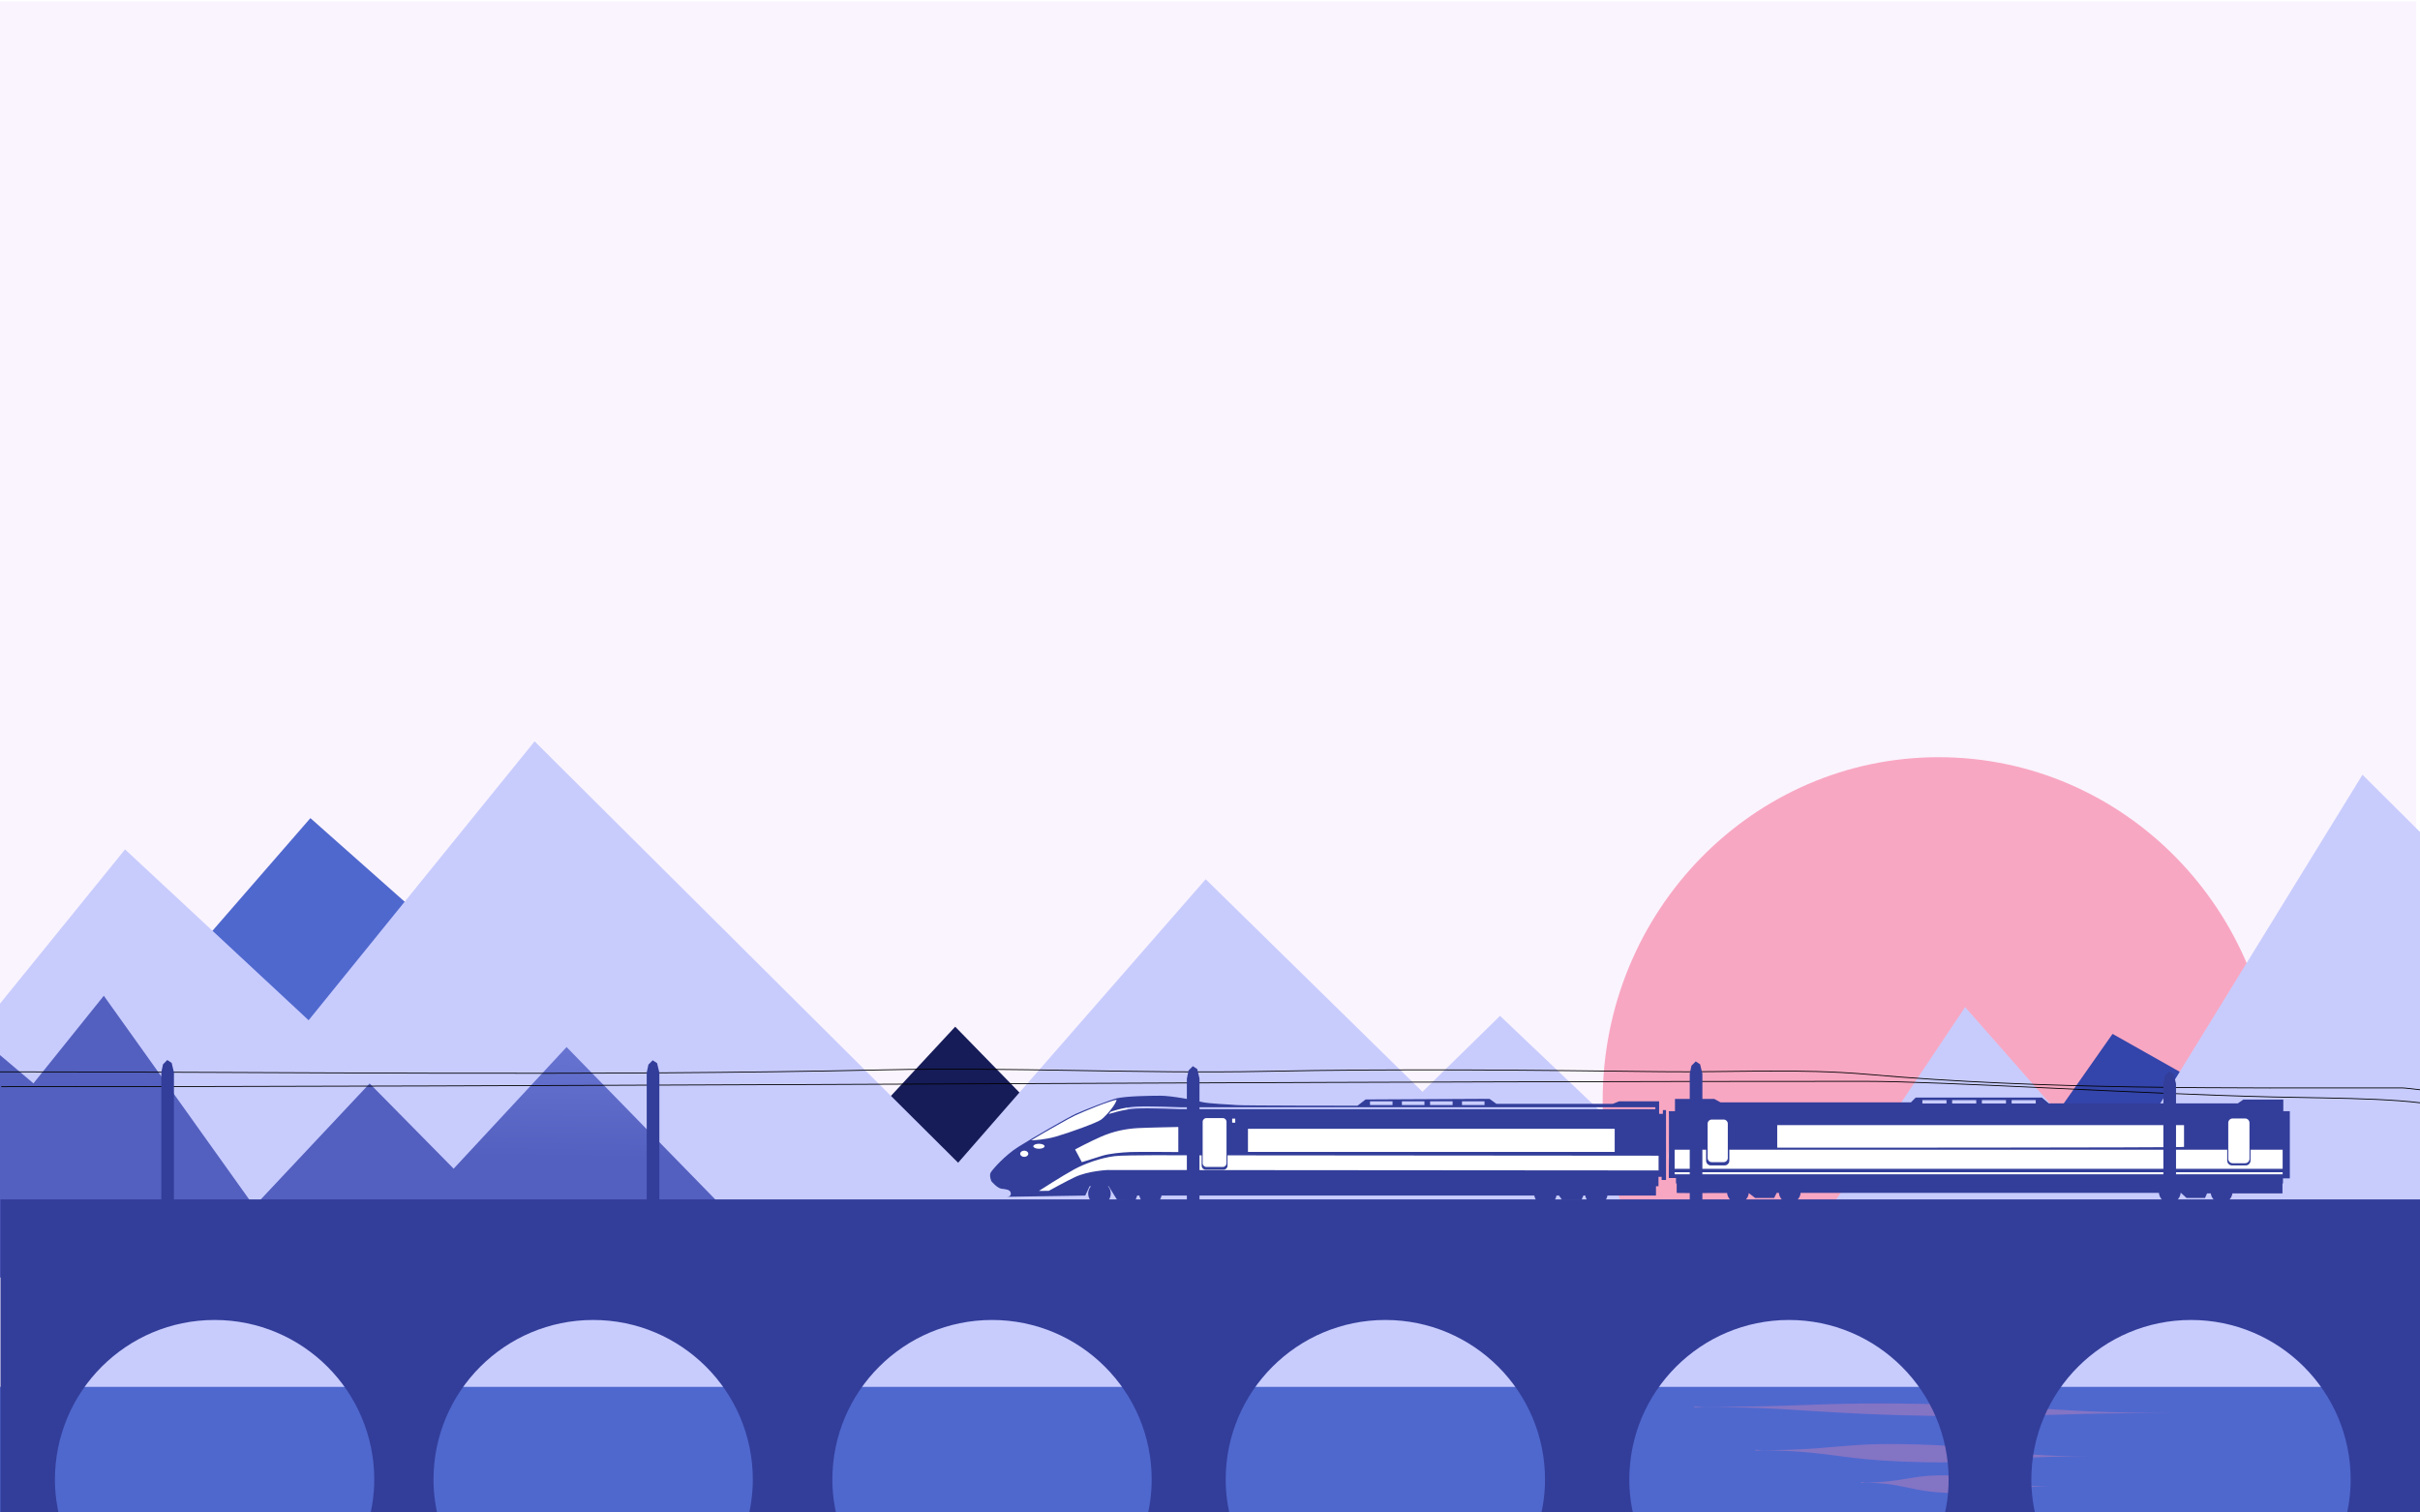 <?xml version="1.0" encoding="UTF-8" standalone="no"?>
<!DOCTYPE svg PUBLIC "-//W3C//DTD SVG 1.1//EN" "http://www.w3.org/Graphics/SVG/1.1/DTD/svg11.dtd">
<!-- Created with Vectornator (http://vectornator.io/) -->
<svg height="100%" stroke-miterlimit="10" style="fill-rule:nonzero;clip-rule:evenodd;stroke-linecap:round;stroke-linejoin:round;" version="1.1" viewBox="0 0 2880 1800" width="100%" xml:space="preserve" xmlns="http://www.w3.org/2000/svg" xmlns:vectornator="http://vectornator.io" xmlns:xlink="http://www.w3.org/1999/xlink">
<defs>
<linearGradient gradientTransform="matrix(1 0 0 1 -213.037 -57.761)" gradientUnits="userSpaceOnUse" id="LinearGradient" x1="886.26" x2="889.283" y1="1435.45" y2="1248.89">
<stop offset="0" stop-color="#5360bf"/>
<stop offset="1" stop-color="#6f7cd8"/>
</linearGradient>
<filter color-interpolation-filters="sRGB" filterUnits="userSpaceOnUse" height="55.629" id="Filter" width="618.046" x="1992.61" y="1650.15">
<feGaussianBlur in="SourceGraphic" result="Blur" stdDeviation="4"/>
</filter>
<filter color-interpolation-filters="sRGB" filterUnits="userSpaceOnUse" height="55.598" id="Filter_2" width="441.194" x="2065.45" y="1701.84">
<feGaussianBlur in="SourceGraphic" result="Blur" stdDeviation="4"/>
</filter>
<filter color-interpolation-filters="sRGB" filterUnits="userSpaceOnUse" height="52.891" id="Filter_3" width="272.177" x="2191.34" y="1740.38">
<feGaussianBlur in="SourceGraphic" result="Blur" stdDeviation="4"/>
</filter>
</defs>
<clipPath id="ArtboardFrame">
<rect height="1800" width="2880" x="0" y="0"/>
</clipPath>
<g clip-path="url(#ArtboardFrame)" id="Layer-3" vectornator:layerName="Layer 3">
<path d="M-7.67 1.663L2875.28 1.663L2875.28 1800.7L-7.67 1800.7L-7.67 1.663Z" fill="#faf4fe" fill-rule="nonzero" opacity="1" stroke="none"/>
<path d="M25.701 1530.73L2882.7 1530.73L2882.7 1699.45L25.701 1699.45L25.701 1530.73Z" fill="#c8ccfd" fill-rule="nonzero" opacity="1" stroke="none"/>
</g>
<g clip-path="url(#ArtboardFrame)" id="Layer-1" vectornator:layerName="Layer 1">
<path d="M-2.518 1650.52L2881.01 1650.52L2881.01 1806.48L-2.518 1806.48L-2.518 1650.52Z" fill="#4f68ce" fill-rule="nonzero" opacity="1" stroke="none"/>
</g>
<g clip-path="url(#ArtboardFrame)" id="Layer-5" vectornator:layerName="Layer 5">
<path d="M369.405 973.638L777.847 1335.82L373.594 1364.07L36.717 1356.3L369.405 973.638Z" fill="#4f68ce" fill-rule="nonzero" opacity="1" stroke="none"/>
<path d="M1136.78 1221.87L1169.73 1255.63L1323.74 1413.46L1128.06 1416.49L955.419 1417.16L1106.7 1254.26L1136.78 1221.87Z" fill="#161c58" fill-rule="nonzero" opacity="1" stroke="none"/>
<path d="M148.824 1010.87L677.354 1502.78L94.154 1493.25L-237.78 1487.66L148.824 1010.87Z" fill="#c8ccfd" fill-rule="nonzero" opacity="1" stroke="none"/>
<path d="M1434.86 1046.35L1935 1536.73L1351.8 1527.19L1019.87 1521.61L1179.88 1338.36L1434.86 1046.35Z" fill="#c8ccfd" fill-rule="nonzero" opacity="1" stroke="none"/>
<path d="M1785.18 1208.95L2217.05 1619.81L1702.12 1631.01L1369.11 1616.25L1785.18 1208.95Z" fill="#c8ccfd" fill-rule="nonzero" opacity="1" stroke="none"/>
<path d="M636.228 882.276L1209.42 1452.59L564.795 1452.5L175.086 1451.37L636.228 882.276Z" fill="#c8ccfd" fill-rule="nonzero" opacity="1" stroke="none"/>
<path d="M123.552 1185.04L344.798 1495.09L114.349 1480.24L-114.925 1481.87L123.552 1185.04Z" fill="#5360bf" fill-rule="nonzero" opacity="1" stroke="none"/>
<path d="M439.9 1289.44L640.378 1492.79L432.662 1503.66L245.911 1495.99L439.9 1289.44Z" fill="#5360bf" fill-rule="nonzero" opacity="1" stroke="none"/>
<path d="M674.289 1246.11L861.244 1437.7L665.565 1440.73L492.925 1441.4L674.289 1246.11Z" fill="url(#LinearGradient)" fill-rule="nonzero" opacity="1" stroke="none"/>
<path d="M-16.329 1241.82L178.579 1406.7L-25.532 1537.03L-254.806 1538.66L-16.329 1241.82Z" fill="#5360bf" fill-rule="nonzero" opacity="1" stroke="none"/>
</g>
<g clip-path="url(#ArtboardFrame)" id="Layer-4" vectornator:layerName="Layer 4">
<path d="M1907.32 1309.56C1907.32 1084 2086.34 901.144 2307.17 901.144C2528 901.144 2707.02 1084 2707.02 1309.56C2707.02 1535.13 2505.33 1547.34 2284.5 1547.34C2063.67 1547.34 1907.32 1535.13 1907.32 1309.56Z" fill="#f8a7c2" fill-rule="nonzero" opacity="1" stroke="none"/>
<path d="M2514.12 1230.42L2825.31 1406.05L2452.9 1528.66L2306.74 1525.9L2514.12 1230.42Z" fill="#3344aa" fill-rule="nonzero" opacity="1" stroke="none"/>
<path d="M2338.66 1198.55L2628.29 1527.76L2288.64 1529.01L2125.37 1516.94L2338.66 1198.55Z" fill="#c8ccfd" fill-rule="nonzero" opacity="1" stroke="none"/>
<path d="M2811.54 922.028L3384.73 1492.34L2740.11 1492.25L2470.58 1476.21L2811.54 922.028Z" fill="#c8ccfd" fill-rule="nonzero" opacity="1" stroke="none"/>
<g filter="url(#Filter)" opacity="1" vectornator:blur="8">
<path d="M2217.38 1670.34C2204 1670.47 2190.62 1670.72 2177.25 1671.09C2157.92 1671.64 2138.61 1672.51 2119.28 1673.09C2108.88 1673.41 2098.47 1673.62 2088.06 1673.81C2076.67 1674.02 2065.27 1674.07 2053.88 1674.16C2045.46 1674.22 2037.01 1674.37 2028.59 1674.25C2024.63 1674.19 2020.65 1673.9 2016.69 1673.72C2016.4 1673.72 2016.16 1673.96 2016.16 1674.25C2016.16 1674.54 2016.4 1674.78 2016.69 1674.78C2020.65 1674.62 2024.63 1674.35 2028.59 1674.31C2034.04 1674.26 2039.49 1674.39 2044.94 1674.47C2052.87 1674.58 2060.79 1674.71 2068.72 1674.91C2085.56 1675.32 2102.4 1675.95 2119.22 1676.88C2134.56 1677.72 2149.92 1678.72 2165.25 1679.72C2199.34 1681.94 2233.44 1683.5 2267.59 1684.34C2309.13 1685.37 2350.7 1685.82 2392.25 1685.19C2402.15 1685.04 2412.04 1684.7 2421.94 1684.41C2438.75 1683.9 2455.59 1683.36 2472.41 1682.91C2510.46 1681.89 2548.5 1681.58 2586.56 1681.69C2554.94 1681.44 2523.31 1681.19 2491.72 1679.88C2478.38 1679.32 2465.05 1678.5 2451.72 1677.72C2428.51 1676.35 2405.28 1674.89 2382.06 1673.75C2340.57 1671.71 2299.01 1670.78 2257.47 1670.34C2244.1 1670.2 2230.75 1670.21 2217.38 1670.34Z" fill="#8474c4" stroke="none"/>
</g>
<g filter="url(#Filter_2)" opacity="1" vectornator:blur="8">
<path d="M2262.94 1718.62C2244.48 1718.35 2225.99 1718.66 2207.56 1719.91C2191.8 1720.97 2176.07 1722.65 2160.31 1723.78C2147.67 1724.69 2135.01 1725.22 2122.34 1725.56C2116.88 1725.71 2111.41 1725.78 2105.94 1725.84C2103.21 1725.88 2100.48 1725.95 2097.75 1725.91C2095.02 1725.86 2092.26 1725.58 2089.53 1725.41C2089.24 1725.41 2089 1725.65 2089 1725.94C2089 1726.23 2089.24 1726.47 2089.53 1726.47C2092.26 1726.31 2095.02 1726.03 2097.75 1726C2104.58 1725.92 2111.43 1726.21 2118.25 1726.44C2132.27 1726.91 2146.27 1727.86 2160.22 1729.34C2175.91 1731.01 2191.52 1733.33 2207.19 1735.16C2227.88 1737.57 2248.68 1738.83 2269.5 1739.59C2295.76 1740.56 2322.09 1740.71 2348.34 1739.53C2366.84 1738.7 2385.25 1736.73 2403.72 1735.53C2417.01 1734.67 2430.37 1733.98 2443.69 1733.66C2456.65 1733.34 2469.6 1733.31 2482.56 1733.34C2460.75 1733.06 2438.87 1732.69 2417.12 1730.84C2405.53 1729.86 2393.99 1728.43 2382.44 1727.03C2368.86 1725.38 2355.28 1723.77 2341.66 1722.5C2315.5 1720.07 2289.2 1719.01 2262.94 1718.62Z" fill="#8474c4" stroke="none"/>
</g>
<g filter="url(#Filter_3)" opacity="1" vectornator:blur="8">
<path d="M2314.97 1755.84C2304.03 1755.71 2293.03 1756.21 2282.19 1757.72C2273.55 1758.92 2264.97 1760.56 2256.34 1761.81C2248.97 1762.88 2241.56 1763.55 2234.12 1763.97C2231.01 1764.14 2227.9 1764.26 2224.78 1764.34C2223.23 1764.39 2221.64 1764.48 2220.09 1764.44C2218.54 1764.39 2216.99 1764.16 2215.44 1764C2215.15 1764 2214.9 1764.24 2214.91 1764.53C2214.91 1764.82 2215.15 1765.03 2215.44 1765.03C2216.98 1764.86 2218.54 1764.6 2220.09 1764.53C2221.25 1764.48 2222.46 1764.55 2223.62 1764.56C2226.74 1764.6 2229.86 1764.77 2232.97 1764.94C2240.78 1765.36 2248.55 1766.22 2256.25 1767.59C2264.79 1769.11 2273.27 1771.08 2281.78 1772.75C2293.26 1775 2304.96 1776.08 2316.62 1776.66C2330.61 1777.34 2344.66 1777.42 2358.62 1776.31C2370.83 1775.34 2382.86 1772.99 2395 1771.53C2402.39 1770.65 2409.82 1769.93 2417.25 1769.56C2424.64 1769.2 2432.04 1769.18 2439.44 1769.19C2427.35 1768.96 2415.26 1768.51 2403.25 1767C2397.02 1766.22 2390.84 1764.96 2384.69 1763.72C2377.75 1762.32 2370.82 1760.86 2363.84 1759.69C2347.72 1756.97 2331.3 1756.04 2314.97 1755.84Z" fill="#8474c4" stroke="none"/>
</g>
</g>
<g clip-path="url(#ArtboardFrame)" id="Layer-2" vectornator:layerName="Layer 2">
<path d="M0.568 1427.42L0.568 1809.92L72.005 1809.92C67.826 1794.26 65.38 1777.87 65.38 1760.89C65.38 1655.96 150.446 1570.89 255.38 1570.89C360.314 1570.89 445.38 1655.96 445.38 1760.89C445.38 1777.87 442.965 1794.26 438.787 1809.92L522.537 1809.92C518.357 1794.26 515.912 1777.88 515.912 1760.89C515.912 1655.96 600.977 1570.89 705.912 1570.89C810.846 1570.89 895.911 1655.96 895.912 1760.89C895.912 1777.87 893.497 1794.26 889.318 1809.92L997.224 1809.92C993.045 1794.26 990.599 1777.87 990.599 1760.89C990.599 1655.96 1075.66 1570.89 1180.6 1570.89C1285.53 1570.89 1370.6 1655.96 1370.6 1760.89C1370.6 1777.87 1368.18 1794.26 1364.01 1809.92L1465.32 1809.92C1461.14 1794.26 1458.69 1777.87 1458.69 1760.89C1458.69 1655.96 1543.76 1570.89 1648.69 1570.89C1753.63 1570.89 1838.69 1655.96 1838.69 1760.89C1838.69 1777.87 1836.28 1794.26 1832.1 1809.92L1945.63 1809.92C1941.45 1794.26 1939.01 1777.88 1939.01 1760.89C1939.01 1655.96 2024.07 1570.89 2129.01 1570.89C2233.94 1570.89 2319.01 1655.96 2319.01 1760.89C2319.01 1777.87 2316.59 1794.26 2312.41 1809.92L2424.1 1809.92C2419.92 1794.26 2417.47 1777.87 2417.47 1760.89C2417.47 1655.96 2502.54 1570.89 2607.47 1570.89C2712.41 1570.89 2797.47 1655.96 2797.47 1760.89C2797.47 1777.87 2795.06 1794.26 2790.88 1809.92L2882.47 1809.92L2882.47 1427.42L0.568 1427.42Z" fill="#333e9a" fill-rule="nonzero" opacity="1" stroke="none"/>
</g>
<g clip-path="url(#ArtboardFrame)" id="Layer-7" vectornator:layerName="Layer 7">
<g opacity="1" vectornator:layerName="Group">
<path d="M1211.12 1377.96C1209.34 1373.3 1218.66 1363.09 1232.44 1353.61C1241.21 1347.57 1253.62 1341.84 1260.21 1338C1267.58 1333.72 1275.15 1328.44 1282.92 1325.47C1292.49 1321.82 1309.41 1313.66 1316.77 1312.33C1320.9 1311.58 1327.13 1308.22 1330.03 1308.53C1341.69 1309.79 1341.55 1321.6 1343.74 1327.33C1344.4 1329.05 1654.43 1322.11 1699.41 1330.87C1729.71 1336.77 1864.57 1323.41 1922.12 1335.12C1990.41 1349.02 1979.76 1388.01 1978.06 1392.6C1971.36 1410.73 1319.07 1397.15 1298.56 1404.99C1284.34 1410.41 1253.52 1423.55 1239.29 1419.24C1216.88 1412.45 1213.38 1383.89 1211.12 1377.96Z" fill="#ffffff" fill-rule="nonzero" opacity="1" stroke="none"/>
<path d="M1986.61 1363.15C1986.61 1358.25 2005.1 1328.92 2034.72 1327.7C2078.82 1325.88 2148.86 1326.19 2222.13 1326.19C2305.32 1326.19 2550.05 1315.35 2670.28 1327.99C2727.08 1333.96 2721.1 1391.79 2721.1 1395.7C2721.1 1407.91 2343.82 1407.45 2221.33 1407.45C2138.69 1407.45 2042.82 1412.08 2000.83 1401.65C1980.58 1396.62 1986.61 1367.13 1986.61 1363.15Z" fill="#ffffff" fill-rule="nonzero" opacity="1" stroke="none"/>
<path d="M1973.85 1392.93L1318.18 1392.42C1318.18 1392.42 1295.44 1393.34 1279.42 1400.79C1269.83 1405.25 1248.16 1417.19 1248.16 1417.19L1236.43 1417.28C1236.43 1417.28 1263.55 1399.73 1278.35 1391.66C1290.82 1384.87 1310.24 1377.81 1326.78 1375.88C1340.62 1374.27 1414.17 1374.92 1414.17 1374.92L1430.08 1374.93L1430.08 1387.23C1430.08 1389.87 1432.23 1392.02 1434.87 1392.02L1456.04 1392.02C1458.69 1392.02 1460.84 1389.87 1460.84 1387.23L1460.84 1374.96L1973.85 1375.38L1973.85 1392.93ZM1229.73 1364.16C1229.73 1362.52 1232.73 1361.19 1236.43 1361.19C1240.13 1361.19 1243.13 1362.52 1243.13 1364.16C1243.13 1365.8 1240.13 1367.13 1236.43 1367.13C1232.73 1367.13 1229.73 1365.8 1229.73 1364.16M1279.76 1327.37C1289.44 1322.91 1321.47 1309.55 1328.92 1308.8C1327.43 1315.49 1315.51 1328.86 1310.3 1332.57C1305.08 1336.28 1272.31 1348.16 1256.67 1352.62C1243.34 1356.42 1230.58 1356.98 1227.1 1357.06C1246.45 1345.54 1272.45 1330.74 1279.76 1327.37M1218.93 1376.79C1216.25 1376.79 1214.09 1375.13 1214.09 1373.07C1214.09 1371.02 1216.25 1369.36 1218.93 1369.36C1221.6 1369.36 1223.77 1371.02 1223.77 1373.07C1223.77 1375.13 1221.6 1376.79 1218.93 1376.79M1402.28 1341.21L1402.28 1371.05C1402.28 1371.05 1355.83 1370.61 1345.11 1371.05C1334.39 1371.5 1320.1 1372.84 1311.61 1375.51C1303.13 1378.18 1287.49 1383.08 1287.49 1383.08L1279.46 1367.94C1279.46 1367.94 1295.98 1359.03 1310.27 1352.79C1324.89 1346.42 1338.85 1343.44 1354.04 1342.55C1363.86 1341.97 1402.28 1341.21 1402.28 1341.21M1459.65 1335.05L1459.65 1384.36C1459.65 1386.79 1457.67 1388.77 1455.23 1388.77L1435.69 1388.77C1433.25 1388.77 1431.27 1386.79 1431.27 1384.36L1431.27 1335.05C1431.27 1332.61 1433.25 1330.64 1435.69 1330.64L1455.23 1330.64C1457.67 1330.64 1459.65 1332.61 1459.65 1335.05M1470.03 1336.12L1466.37 1336.12L1466.37 1331.24L1470.03 1331.24L1470.03 1336.12ZM1921.62 1370.85L1485.18 1370.85L1485.18 1343.37L1921.62 1343.37L1921.62 1370.85ZM1352.56 1316.96C1368.82 1316.22 1403.7 1317.69 1404.05 1317.7L1970.02 1317.7L1970.02 1320.01L1404 1320.01C1403.6 1320 1368.81 1318.53 1352.67 1319.27C1336.63 1320 1319.65 1325.83 1319.48 1325.89L1321.8 1323.1C1321.97 1323.04 1336.2 1317.7 1352.56 1316.96M1630.41 1310.69L1657.22 1310.69L1657.22 1315.15L1630.41 1315.15L1630.41 1310.69ZM1668.39 1310.69L1695.2 1310.69L1695.2 1315.15L1668.39 1315.15L1668.39 1310.69ZM1701.91 1310.69L1728.72 1310.69L1728.72 1315.15L1701.91 1315.15L1701.91 1310.69ZM1739.89 1310.69L1766.7 1310.69L1766.7 1315.15L1739.89 1315.15L1739.89 1310.69ZM1978.96 1321.09L1978.96 1325.54L1974.49 1325.54L1974.49 1310.69L1926.83 1310.69L1919.38 1313.66L1780.85 1313.66L1772.66 1307.72L1625.2 1308.46L1615.52 1315.89C1615.52 1315.89 1478.48 1315.89 1471.78 1315.15C1465.07 1314.4 1439.01 1313.66 1430.07 1311.43C1421.13 1309.2 1394.32 1304.01 1380.91 1304.01C1367.51 1304.01 1341.22 1304.46 1329.53 1306.98C1322.21 1308.55 1290.05 1321.09 1280.37 1325.54C1270.69 1330 1228.24 1354.51 1211.85 1364.91C1195.47 1375.3 1181.32 1391.64 1179.08 1395.36C1176.85 1399.07 1179.83 1405.75 1179.83 1405.75C1179.83 1405.75 1186.53 1413.92 1191.74 1414.67C1196.96 1415.41 1202.17 1415.41 1202.92 1419.86C1203.66 1424.32 1198.45 1424.32 1198.45 1424.32L1291.54 1422.83L1296.76 1411.7L1298.39 1411.7C1296.31 1414.05 1295.03 1417.14 1295.03 1420.53C1295.03 1427.92 1301.05 1433.92 1308.47 1433.92C1315.88 1433.92 1321.89 1427.92 1321.89 1420.53C1321.89 1417.14 1320.62 1414.05 1318.54 1411.7L1319.36 1411.7L1329.53 1428.03L1351.12 1428.78L1353.36 1422.83L1355.89 1422.83C1356.98 1429.13 1362.48 1433.92 1369.1 1433.92C1375.73 1433.92 1381.22 1429.13 1382.32 1422.83L1825.93 1422.83C1827.03 1429.13 1832.52 1433.92 1839.15 1433.92C1845.77 1433.92 1851.27 1429.13 1852.36 1422.83L1855.33 1422.83L1859.05 1428.03L1882.14 1428.03L1884.38 1422.83L1886.57 1422.83C1887.67 1429.13 1893.16 1433.92 1899.78 1433.92C1906.41 1433.92 1911.9 1429.13 1913 1422.83L1967.79 1422.83L1970.75 1422.83L1970.76 1411.7L1973.75 1411.7L1973.75 1400.55L1977.47 1400.55L1977.47 1404.27L1982.69 1404.27L1982.69 1321.09L1978.96 1321.09Z" fill="#333e9a" fill-rule="nonzero" opacity="1" stroke="none" vectornator:layerName="path"/>
<path d="M2716.53 1391.01L1992.95 1391.01L1992.95 1368.28L2030.39 1368.28L2030.39 1381.27C2030.39 1384.4 2032.94 1386.95 2036.09 1386.95L2052.36 1386.95C2055.51 1386.95 2058.06 1384.4 2058.06 1381.27L2058.06 1368.28L2650.6 1368.28L2650.6 1381.27C2650.6 1384.4 2653.15 1386.95 2656.3 1386.95L2672.58 1386.95C2675.72 1386.95 2678.28 1384.4 2678.28 1381.27L2678.28 1368.28L2716.53 1368.28L2716.53 1391.01ZM2716.53 1397.5L1992.95 1397.5L1992.95 1395.06L2716.53 1395.06L2716.53 1397.5ZM2032.22 1337.31C2032.22 1334.58 2034.43 1332.38 2037.16 1332.38L2051.29 1332.38C2054.02 1332.38 2056.23 1334.58 2056.23 1337.31L2056.23 1378.15C2056.23 1380.87 2054.02 1383.08 2051.29 1383.08L2037.16 1383.08C2034.43 1383.08 2032.22 1380.87 2032.22 1378.15L2032.22 1337.31ZM2115.04 1339.01L2599.18 1339.01L2599.18 1364.92C2600.24 1365.92 2115.04 1365.84 2115.04 1365.84L2115.04 1339.01ZM2287.79 1309.21L2316.48 1309.21L2316.48 1313.31L2287.79 1313.31L2287.79 1309.21ZM2323.2 1309.21L2351.89 1309.21L2351.89 1313.31L2323.2 1313.31L2323.2 1309.21ZM2358.61 1309.21L2387.3 1309.21L2387.3 1313.31L2358.61 1313.31L2358.61 1309.21ZM2394.01 1309.21L2422.7 1309.21L2422.7 1313.31L2394.01 1313.31L2394.01 1309.21ZM2651.82 1336.27C2651.82 1333.41 2654.15 1331.09 2657.02 1331.09L2671.86 1331.09C2674.73 1331.09 2677.06 1333.41 2677.06 1336.27L2677.06 1379.19C2677.06 1382.05 2674.73 1384.37 2671.86 1384.37L2657.02 1384.37C2654.15 1384.37 2651.82 1382.05 2651.82 1379.19L2651.82 1336.27ZM2717.34 1322.42L2717.34 1308.62L2669.73 1308.62L2663.22 1313.09L2438.17 1313.09L2430.03 1306.19L2279.86 1306.19L2274.16 1311.87L2047.48 1311.87L2040.15 1307.81L1993.35 1307.81L1993.35 1322.42L1986.03 1322.42C1986.44 1322.02 1986.03 1401.96 1986.03 1401.96L1994.57 1401.96L1994.57 1408.46L1995.39 1408.46L1995.39 1419.62C1995 1420.01 2030.06 1419.9 2055.39 1419.77C2055.98 1426.4 2061.5 1431.63 2068.31 1431.63C2075.08 1431.63 2080.57 1426.48 2081.22 1419.9L2088.79 1425.7L2111.37 1425.7L2114.42 1419.62L2117.02 1419.62C2117.53 1426.33 2123.1 1431.63 2129.96 1431.63C2136.82 1431.63 2142.38 1426.33 2142.9 1419.62L2569.29 1419.62C2569.81 1426.33 2575.37 1431.63 2582.23 1431.63C2589.09 1431.63 2594.65 1426.33 2595.17 1419.62L2595.46 1419.62L2602.17 1425.7L2624.15 1425.7L2626.59 1420.23L2631 1420.23C2631.8 1426.64 2637.22 1431.63 2643.88 1431.63C2650.53 1431.63 2655.96 1426.64 2656.75 1420.23L2716.33 1420.23L2716.33 1408.46L2716.94 1408.46L2716.94 1402.37L2725.08 1402.37L2725.08 1322.42L2717.34 1322.42Z" fill="#333e9a" fill-rule="nonzero" opacity="1" stroke="none" vectornator:layerName="path"/>
</g>
<path d="M-0.33 1275.58C343.393 1275.58 704.085 1280.79 1053.1 1273.2C1203.65 1269.92 1358.33 1277.94 1505.9 1274.99C1665.79 1271.78 1821.68 1273.56 1977.46 1275.4C2059.28 1276.37 2141.07 1271.36 2223.4 1278.63C2430.97 1296.97 2650.61 1294.71 2859.07 1294.71C2864.48 1294.71 2924.31 1302.66 2934.79 1302.47C2946.44 1302.26 2908.64 1294.15 2911.08 1299.55" fill="none" opacity="1" stroke="#000000" stroke-linecap="round" stroke-linejoin="round" stroke-width="1"/>
<path d="M1.806 1293.24C172.436 1293.24 343.001 1292.9 513.559 1292.38C1081.69 1290.65 1649.75 1286.89 2219.91 1286.89C2313.51 1286.89 2540.95 1301.55 2703.06 1305.43C2787.11 1307.44 2878.34 1306.22 2921.93 1320.84C2928.04 1322.89 2891.41 1308.4 2897.41 1311.89C2898.09 1312.29 2897.85 1312.9 2897.85 1313.56" fill="none" opacity="1" stroke="#000000" stroke-linecap="round" stroke-linejoin="round" stroke-width="1"/>
</g>
<g id="Layer-6" vectornator:layerName="Layer 6">
<path d="M191.965 1276.26L193.993 1266.63L199.1 1261.52L204.308 1264.94L207.019 1276.26L207.019 1440.26L191.965 1440.26L191.965 1276.26Z" fill="#333e9a" fill-rule="nonzero" opacity="1" stroke="none"/>
<path d="M769.644 1276.58L771.672 1266.95L776.778 1261.84L781.987 1265.26L784.697 1276.58L784.697 1440.58L769.644 1440.58L769.644 1276.58Z" fill="#333e9a" fill-rule="nonzero" opacity="1" stroke="none"/>
<path d="M1412.46 1283.58L1414.49 1273.96L1419.59 1268.84L1424.8 1272.26L1427.51 1283.58L1427.51 1447.58L1412.46 1447.58L1412.46 1283.58Z" fill="#333e9a" fill-rule="nonzero" opacity="1" stroke="none"/>
<path d="M2010.93 1277.94L2012.95 1268.31L2018.06 1263.2L2023.27 1266.62L2025.98 1277.94L2025.98 1441.94L2010.93 1441.94L2010.93 1277.94Z" fill="#333e9a" fill-rule="nonzero" opacity="1" stroke="none"/>
<path d="M2574.59 1289.8L2576.62 1280.17L2581.73 1275.06L2586.94 1278.48L2589.65 1289.8L2589.65 1453.8L2574.59 1453.8L2574.59 1289.8Z" fill="#333e9a" fill-rule="nonzero" opacity="1" stroke="none"/>
</g>
</svg>
